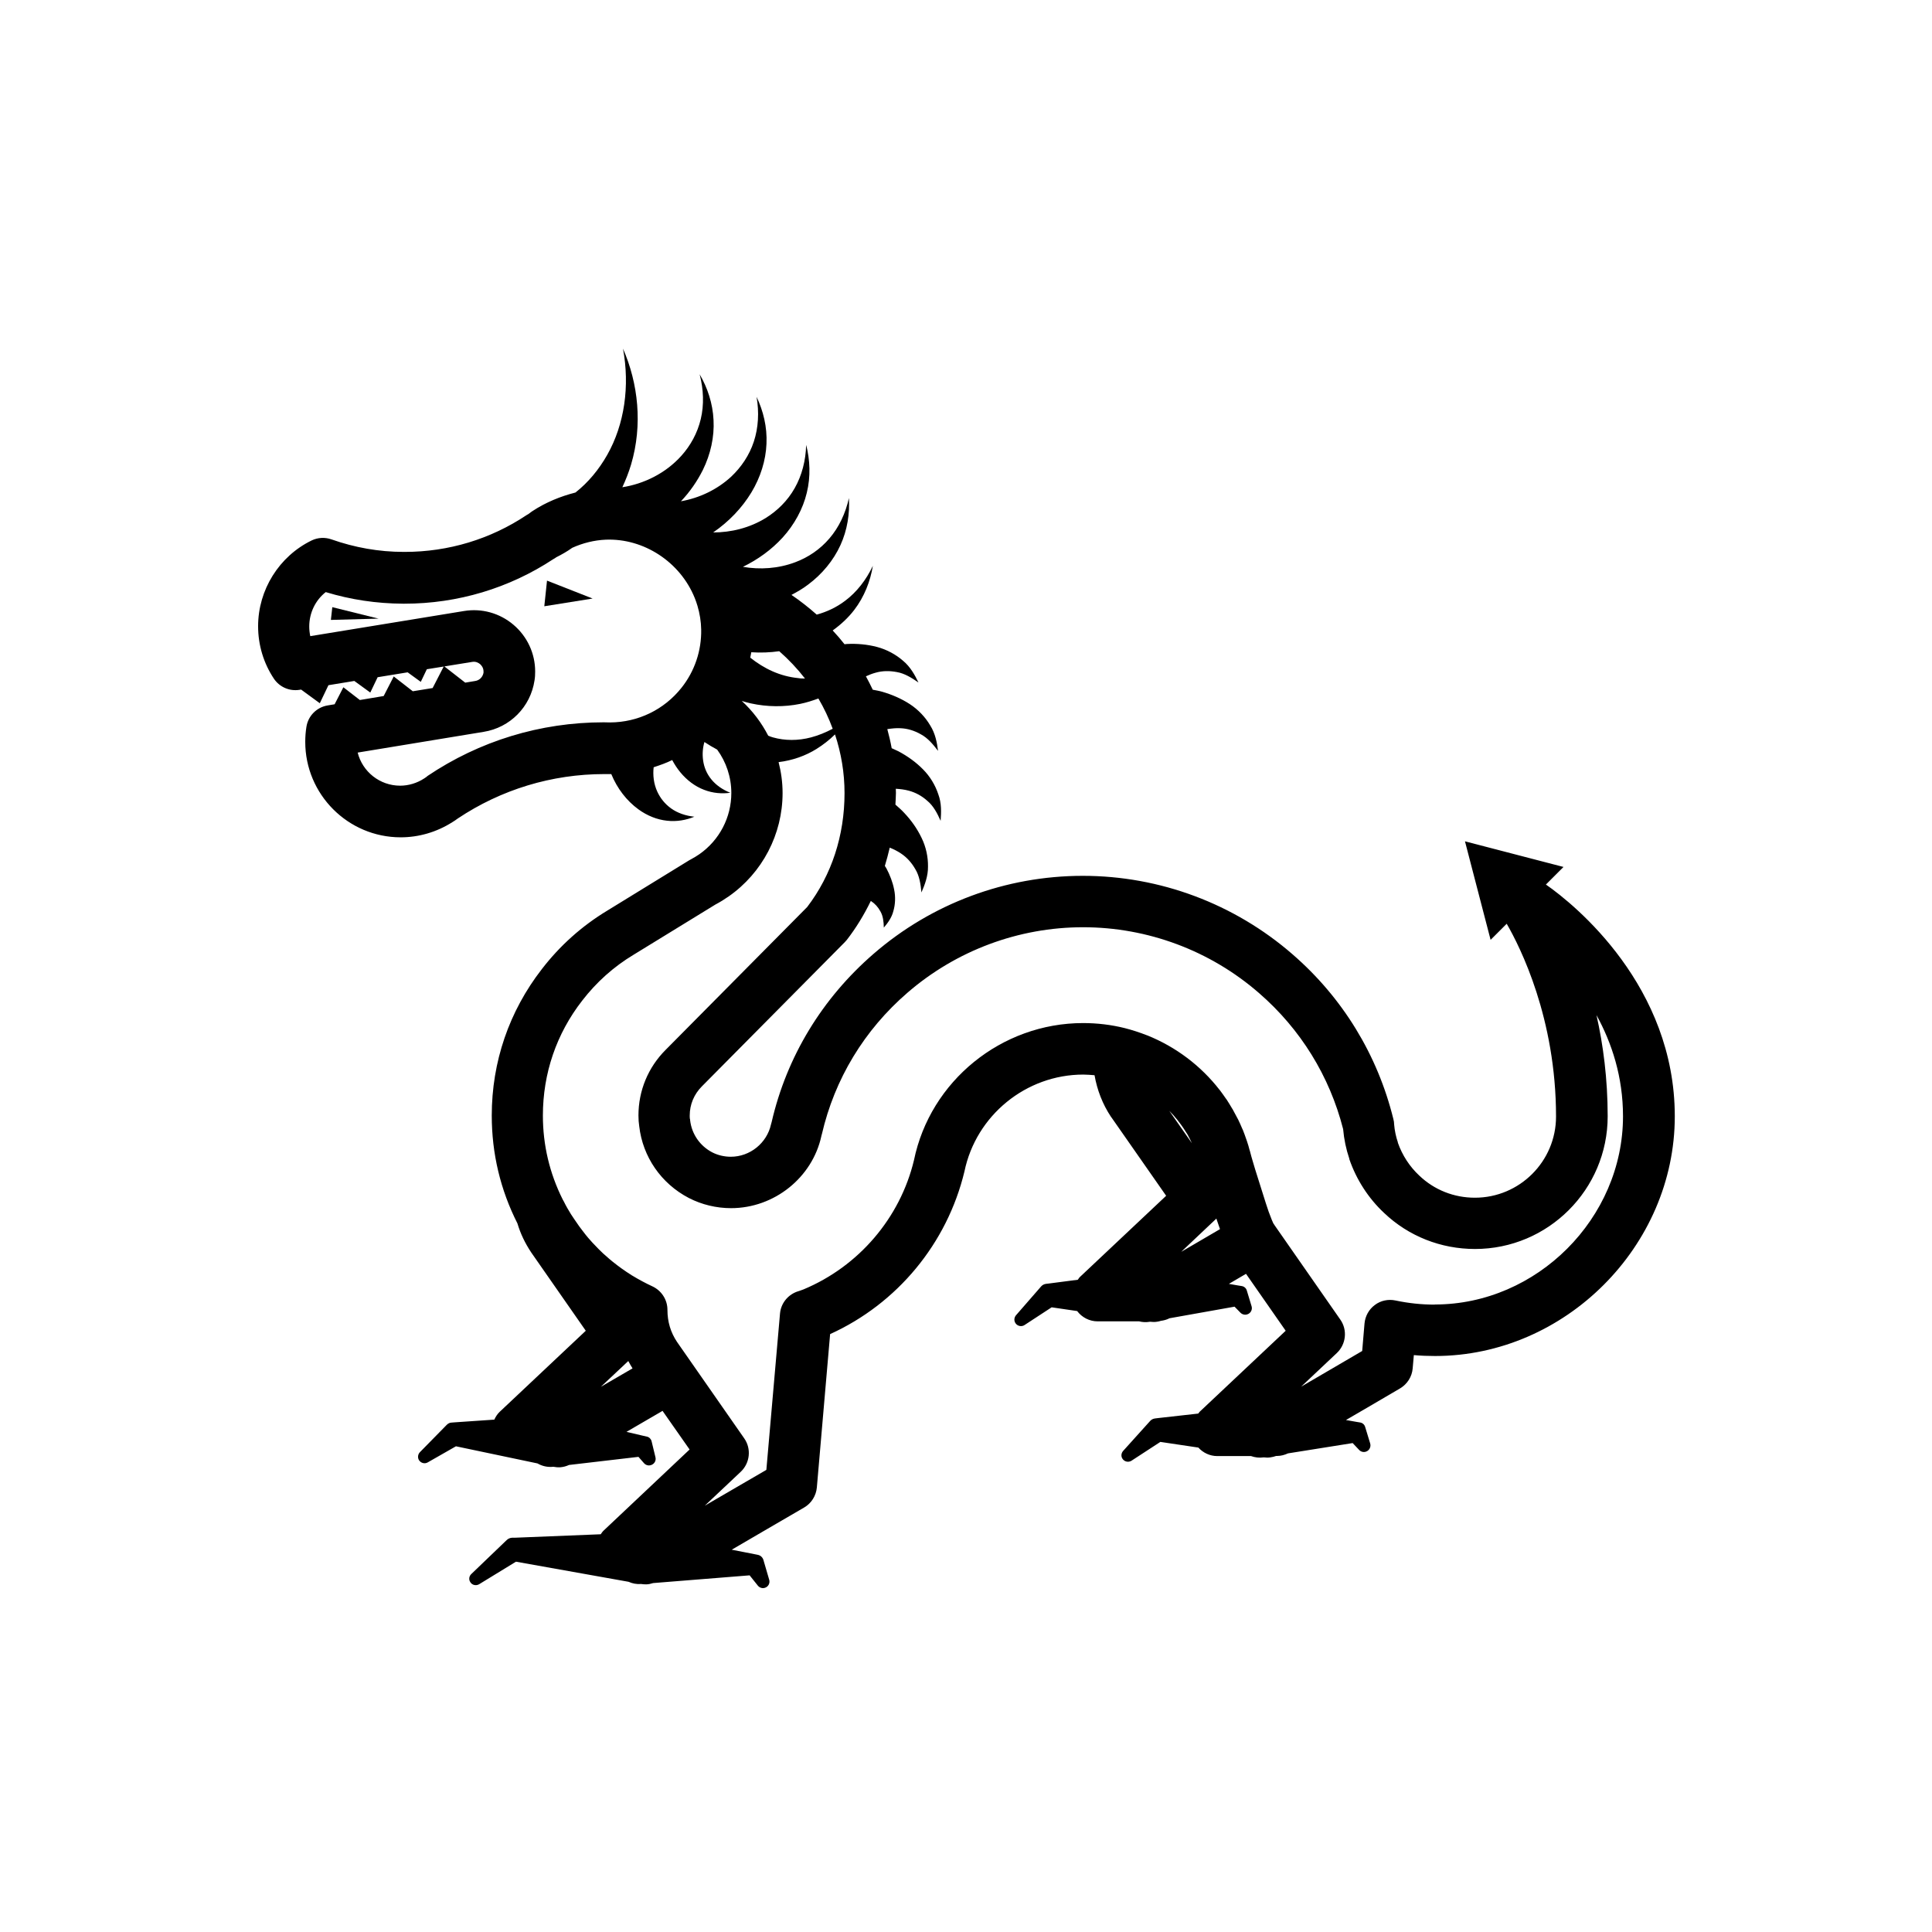 <?xml version="1.0" encoding="UTF-8"?>
<svg id="Graphics" xmlns="http://www.w3.org/2000/svg" viewBox="0 0 150 150">
  <path d="m120,68.7l1.39-1.39-7.65-1.99,1.99,7.65,1.25-1.25c1.05,1.82,3.83,7.33,3.83,14.97,0,3.48-2.83,6.3-6.3,6.3-1.62,0-3.15-.6-4.32-1.72-.75-.7-1.32-1.58-1.66-2.55,0,0,0-.02,0-.03-.15-.44-.25-.91-.29-1.39,0-.14-.02-.28-.06-.42-1.23-4.99-3.94-9.42-7.83-12.79-4.51-3.92-10.29-6.09-16.28-6.09s-11.74,2.15-16.24,6.05c-4,3.46-6.75,7.99-7.92,13.07-.01.04-.04.14-.05.18-.32,1.45-1.63,2.51-3.12,2.51-.51,0-1.01-.12-1.44-.34-.96-.5-1.6-1.43-1.72-2.5,0-.04,0-.08-.02-.12-.01-.08-.01-.16-.01-.24,0-.85.33-1.65.95-2.27l11.09-11.19c.06-.06.11-.12.16-.18.72-.93,1.34-1.95,1.86-3.02.01,0,.02.01.03.02.29.19.53.45.72.8.2.35.25.78.26,1.25.29-.34.61-.76.74-1.28.15-.51.18-1.11.06-1.68-.11-.57-.33-1.13-.6-1.64-.04-.07-.08-.13-.12-.19.14-.47.27-.94.38-1.42.31.13.6.27.88.46.45.3.82.71,1.11,1.22.31.51.41,1.14.47,1.8.26-.59.52-1.27.51-2.01.01-.73-.15-1.52-.5-2.23-.34-.71-.8-1.36-1.34-1.93-.21-.23-.45-.44-.69-.65.01-.3.04-.6.04-.9,0-.11-.01-.22-.01-.33.34.02.68.06,1.01.15.52.14,1.01.4,1.44.79.46.38.76.94,1.03,1.55.05-.64.08-1.37-.18-2.06-.23-.7-.64-1.39-1.19-1.94-.55-.56-1.2-1.02-1.89-1.39-.17-.09-.36-.16-.54-.25-.09-.5-.21-1-.34-1.48.34-.05.68-.09,1.02-.07.54.02,1.07.18,1.58.47.53.28.94.76,1.34,1.29-.08-.64-.21-1.35-.61-1.98-.37-.63-.92-1.22-1.58-1.65-.66-.43-1.39-.74-2.14-.96-.24-.07-.49-.11-.74-.16-.17-.35-.34-.7-.53-1.04.24-.11.49-.21.75-.28.52-.15,1.07-.16,1.65-.05.59.1,1.13.43,1.68.81-.28-.58-.63-1.22-1.2-1.69-.55-.48-1.26-.87-2.02-1.07-.76-.2-1.55-.27-2.34-.23-.06,0-.12.02-.18.02-.29-.37-.6-.73-.92-1.07.64-.46,1.21-.99,1.67-1.59.79-1.03,1.25-2.23,1.45-3.43-.52,1.1-1.26,2.05-2.16,2.72-.67.51-1.43.86-2.2,1.07-.62-.55-1.27-1.06-1.96-1.53.45-.24.89-.49,1.29-.8,1.09-.81,1.97-1.88,2.51-3.06.54-1.18.73-2.45.66-3.66-.26,1.19-.78,2.28-1.51,3.13-.73.86-1.66,1.48-2.65,1.85-1.32.5-2.75.59-4.07.36,1.17-.57,2.22-1.33,3.08-2.27.91-1,1.58-2.22,1.88-3.48.31-1.26.25-2.55-.05-3.72-.03,1.21-.33,2.38-.89,3.36-.55.98-1.35,1.76-2.25,2.32-1.25.77-2.69,1.12-4.08,1.12,1.21-.83,2.23-1.89,2.97-3.11.7-1.16,1.12-2.48,1.17-3.78.06-1.3-.25-2.55-.77-3.64.21,1.2.14,2.4-.21,3.47-.35,1.07-.98,1.99-1.75,2.72-1.11,1.03-2.5,1.67-3.91,1.92.69-.73,1.26-1.55,1.7-2.43.6-1.22.9-2.57.83-3.87-.06-1.3-.47-2.52-1.08-3.56.31,1.17.35,2.38.09,3.47-.26,1.1-.8,2.07-1.51,2.86-1.22,1.36-2.91,2.18-4.58,2.44.27-.58.5-1.17.68-1.77.91-3.08.55-6.3-.63-8.99.54,2.9.12,5.87-1.22,8.24-.65,1.15-1.49,2.16-2.47,2.93-1.17.3-2.3.76-3.32,1.43-.06.04-.18.12-.24.17l-.09.07s-.01,0-.02.01c-.04.02-.08.05-.12.07-2.8,1.87-6.07,2.86-9.46,2.86h-.09c-1.93,0-3.81-.34-5.6-.97-.51-.18-1.06-.15-1.54.08-2.53,1.23-4.16,3.84-4.16,6.66,0,1.47.43,2.88,1.23,4.08.44.65,1.21.98,1.98.86l.13-.02,1.45,1.06.67-1.4,2.01-.33,1.24.9.57-1.19,2.33-.38,1.02.74.47-.98,1.31-.21-.86,1.67-1.54.25-1.48-1.15-.78,1.52-1.85.31-1.28-.99-.68,1.32-.54.09c-.85.14-1.52.81-1.65,1.67-.06.37-.09.76-.09,1.16,0,4.08,3.32,7.41,7.41,7.41,1.42,0,2.8-.41,4-1.17.15-.09.3-.19.43-.29,3.37-2.25,7.3-3.45,11.38-3.45.08,0,.16,0,.25,0,.07,0,.14,0,.21,0,.02,0,.03,0,.05,0,0,0,.02,0,.03,0,.46,1.12,1.19,2.07,2.11,2.74.67.49,1.45.8,2.21.88.77.09,1.5-.05,2.13-.31-.68-.07-1.31-.29-1.8-.64-.49-.35-.84-.8-1.07-1.29-.29-.62-.36-1.3-.29-1.91.49-.16.98-.33,1.44-.56.18.34.39.66.63.95.51.62,1.15,1.1,1.84,1.36.69.27,1.4.32,2.04.23-.61-.24-1.13-.61-1.48-1.05-.36-.44-.56-.95-.63-1.46-.07-.49-.03-.98.1-1.43.32.21.65.41.99.59.7.96,1.1,2.13,1.1,3.37,0,1.89-.92,3.66-2.48,4.75-.2.14-.42.27-.64.39-.04.02-.08.05-.13.07l-6.38,3.92c-1.97,1.19-3.68,2.72-5.08,4.54-2.54,3.27-3.89,7.2-3.89,11.37,0,2.95.67,5.77,2,8.39,0,0,0,0,0,.01.23.76.57,1.49,1.07,2.24l4.23,6.07-6.68,6.29c-.19.18-.32.39-.42.61l-3.07.21-.25.02c-.13,0-.27.07-.37.17l-2.09,2.13c-.15.16-.19.4-.08.6.14.24.45.33.69.19l2.19-1.25,6.33,1.33c.36.21.79.31,1.23.26.17.03.35.05.53.04.25-.02.47-.08.69-.18l5.39-.63.43.49c.12.14.32.21.51.16.28-.07.45-.34.38-.62l-.3-1.24c-.04-.17-.18-.32-.36-.36l-.31-.07-1.28-.3c.83-.48,1.79-1.04,2.8-1.63l2.1,3-6.68,6.3c-.09.08-.15.19-.22.28l-6.69.27h-.2c-.15.01-.3.07-.42.19l-2.74,2.63c-.17.16-.21.42-.08.62.14.24.45.31.69.17l2.86-1.75,8.74,1.56c.29.13.62.2.96.17.13.02.28.03.41.03.19,0,.37-.05.54-.1l7.49-.6.64.8c.13.16.34.23.54.17.27-.08.42-.36.34-.63l-.45-1.54c-.06-.19-.21-.34-.42-.39l-.25-.05-1.79-.35c.93-.54,2-1.16,3.12-1.82.81-.47,1.67-.97,2.51-1.46.56-.33.92-.91.98-1.55l1.03-11.91c5.2-2.36,9.08-7.02,10.43-12.63.9-4.35,4.78-7.52,9.23-7.52.3,0,.59.03.87.05.2,1.14.62,2.24,1.27,3.22.02.03.04.06.06.08l4.23,6.06-6.69,6.3c-.07.06-.11.15-.17.22l-2.23.29-.25.03c-.13.02-.26.08-.36.19l-1.96,2.25c-.14.17-.17.41-.04.61.15.23.47.3.7.15l2.11-1.38,1.98.29c.37.49.95.8,1.59.8h3.22c.27.07.56.08.85.03.17.02.35.03.53,0,.11-.01.21-.04.31-.07.23-.03.46-.09.67-.2l5.05-.9.46.47c.13.13.33.19.52.13.27-.08.43-.37.34-.64l-.37-1.22c-.05-.17-.2-.31-.39-.34l-.31-.05-.69-.12,1.33-.78,3.08,4.42-6.68,6.29s-.07.09-.11.14l-3.12.35-.24.03c-.14.02-.27.08-.37.19l-2.1,2.33c-.15.17-.18.42-.05.61.15.23.46.3.7.15l2.24-1.46,2.95.44c.37.41.9.66,1.47.66h2.62c.31.11.64.15.99.1.16.02.34.03.51,0,.16-.02.3-.06.45-.11h.08c.29,0,.58-.08.84-.2l5.02-.8.5.53c.13.14.33.2.52.14.27-.08.42-.37.34-.64l-.39-1.28c-.05-.18-.2-.32-.4-.35l-.3-.05-.79-.14c.55-.32,1.12-.65,1.7-.99.83-.48,1.68-.98,2.51-1.47.55-.33.92-.91.97-1.55l.09-1.03c.55.05,1.09.07,1.65.07,10.09,0,18.61-8.52,18.61-18.61s-7.7-16.39-10-17.99Zm-57.51-16.02c-.17,0-.33,0-.5-.03-1.44-.14-2.67-.74-3.74-1.59.03-.14.05-.28.08-.42.73.05,1.46.02,2.17-.08.73.64,1.4,1.35,1.99,2.11Zm-2.84,4.45c-.52-1.01-1.21-1.93-2.06-2.71.23.07.47.14.7.19,1.27.28,2.6.29,3.83.04.49-.1.96-.25,1.42-.42.44.75.81,1.53,1.11,2.35-.55.29-1.11.52-1.68.67-1.02.27-2.04.26-2.96,0-.12-.03-.24-.08-.36-.13Zm-25.15-5.39l2.16-.35c.28-.05.49.07.61.17.08.07.27.26.27.57v.1c-.06.33-.31.59-.64.64l-.78.13-1.62-1.26Zm-1.33,8.53c-.07.05-.06.04-.12.09-.04.02-.08.05-.12.08-.55.36-1.21.56-1.86.56-1.59,0-2.93-1.09-3.3-2.57l9.78-1.61c2.06-.33,3.64-1.94,3.95-3.99.04-.24.05-.46.05-.7,0-1.39-.61-2.71-1.68-3.62-1.07-.91-2.47-1.3-3.85-1.07l-11.93,1.95c-.05-.24-.08-.49-.08-.75,0-1.06.48-2.04,1.28-2.67,1.94.59,3.95.89,6.01.9h.1c4.13,0,8.13-1.2,11.56-3.46.1-.05.17-.1.22-.14.44-.22.86-.46,1.25-.74.82-.37,1.7-.59,2.6-.63,2.96-.12,5.79,1.74,6.91,4.53.08.2.15.4.21.6.18.61.28,1.23.29,1.85.03,1.64-.51,3.24-1.53,4.52-1.35,1.7-3.37,2.68-5.55,2.69h-.02c-.16,0-.33-.01-.47-.01-4.92,0-9.65,1.45-13.7,4.18Zm13.48,47.4l2.13-2c.1.19.21.38.33.57-.88.51-1.72,1-2.46,1.43Zm44.77-20.71c.05.07.11.14.16.21.21.27.4.56.58.85.02.03.03.05.05.08.12.21.22.44.33.66l-1.76-2.52c.23.23.44.47.65.73Zm3.02,7.65l.09.27c.07.19.13.38.19.55l-3.01,1.76,2.73-2.58Zm16.95,6.68c-1.03,0-2.05-.11-3.04-.32-.56-.12-1.15,0-1.61.35-.46.34-.75.87-.8,1.44l-.18,2.13c-.53.31-1.07.63-1.59.93-1.13.66-2.22,1.29-3.15,1.84l2.77-2.61c.72-.68.84-1.79.27-2.6l-5.03-7.22-.09-.13s0-.02-.01-.02l-.07-.1c-.04-.08-.15-.33-.36-.9-.02-.07-.05-.14-.07-.21-.05-.14-.1-.29-.15-.45l-.82-2.6c-.07-.25-.14-.47-.2-.67-.08-.26-.14-.49-.19-.68-.01-.06-.03-.11-.05-.17-.06-.24-.13-.48-.21-.71-.02-.06-.04-.12-.06-.17-.08-.23-.16-.46-.25-.68-.02-.05-.04-.09-.06-.13-.1-.23-.2-.47-.31-.69-.02-.04-.04-.07-.06-.11-.12-.23-.24-.46-.37-.69-.01-.02-.03-.04-.04-.06-.14-.24-.28-.47-.43-.7-.01-.02-.03-.03-.04-.05-.16-.23-.32-.46-.48-.67,0,0-.01-.02-.02-.02-1.45-1.87-3.39-3.34-5.63-4.24,0,0,0,0-.01,0-.56-.22-1.14-.41-1.73-.56-1.05-.26-2.13-.39-3.23-.39-6.34,0-11.87,4.5-13.13,10.65-1.08,4.49-4.29,8.24-8.58,10.03-.08.03-.17.06-.25.09l-.27.09c-.72.27-1.23.92-1.3,1.69l-1.06,12.14c-.54.31-1.07.63-1.6.93-1.15.67-2.24,1.31-3.18,1.85l2.79-2.63c.72-.68.84-1.79.27-2.6l-5.22-7.49c-.49-.74-.74-1.55-.74-2.49,0-.78-.46-1.49-1.17-1.82-.54-.25-1.06-.53-1.57-.84-.02,0-.03-.02-.05-.03-.51-.32-1-.67-1.47-1.05-.17-.13-.33-.28-.49-.42-.08-.07-.16-.14-.24-.21-.12-.11-.24-.23-.35-.34-.16-.16-.32-.33-.48-.5-.11-.12-.22-.24-.32-.36-.14-.16-.27-.33-.4-.5-.11-.14-.21-.27-.31-.41-.13-.18-.25-.37-.38-.55-.09-.13-.18-.26-.26-.39-.19-.31-.38-.63-.54-.96,0,0,0-.01-.01-.02-.03-.05-.06-.11-.09-.16-1.02-2.04-1.54-4.23-1.54-6.52,0-3.27,1.05-6.35,3.05-8.92,1.11-1.44,2.45-2.64,4-3.57l6.34-3.89c.36-.19.7-.4,1.03-.63,2.62-1.83,4.19-4.83,4.19-8.03,0-.82-.11-1.62-.31-2.4,1.08-.13,2.09-.49,2.94-1.02.53-.33,1.01-.71,1.44-1.13.48,1.45.74,2.98.74,4.55,0,3.3-1,6.36-2.9,8.85l-10.99,11.09c-1.36,1.36-2.11,3.17-2.11,5.09,0,.31.02.58.06.84.27,2.37,1.7,4.45,3.85,5.57,1.01.52,2.14.79,3.28.79,3.36,0,6.31-2.38,7.01-5.59,0-.03.03-.12.04-.15.99-4.29,3.29-8.09,6.65-10.99,3.78-3.27,8.62-5.08,13.63-5.08s9.87,1.81,13.66,5.11c3.23,2.8,5.48,6.45,6.53,10.56.07.79.23,1.56.48,2.3,0,0,0,.02,0,.02,0,0,0,0,0,.01.55,1.6,1.49,3.05,2.7,4.18,1.9,1.81,4.41,2.8,7.06,2.8,5.68,0,10.3-4.62,10.3-10.3,0-2.92-.35-5.56-.87-7.86,1.19,2.16,2.06,4.79,2.06,7.86,0,7.92-6.69,14.61-14.61,14.61Z"/>
  <polygon points="42.26 47.07 46.01 46.47 42.47 45.08 42.26 47.07"/>
  <polygon points="25.69 48.13 29.39 48.03 25.8 47.14 25.69 48.13"/>
</svg>